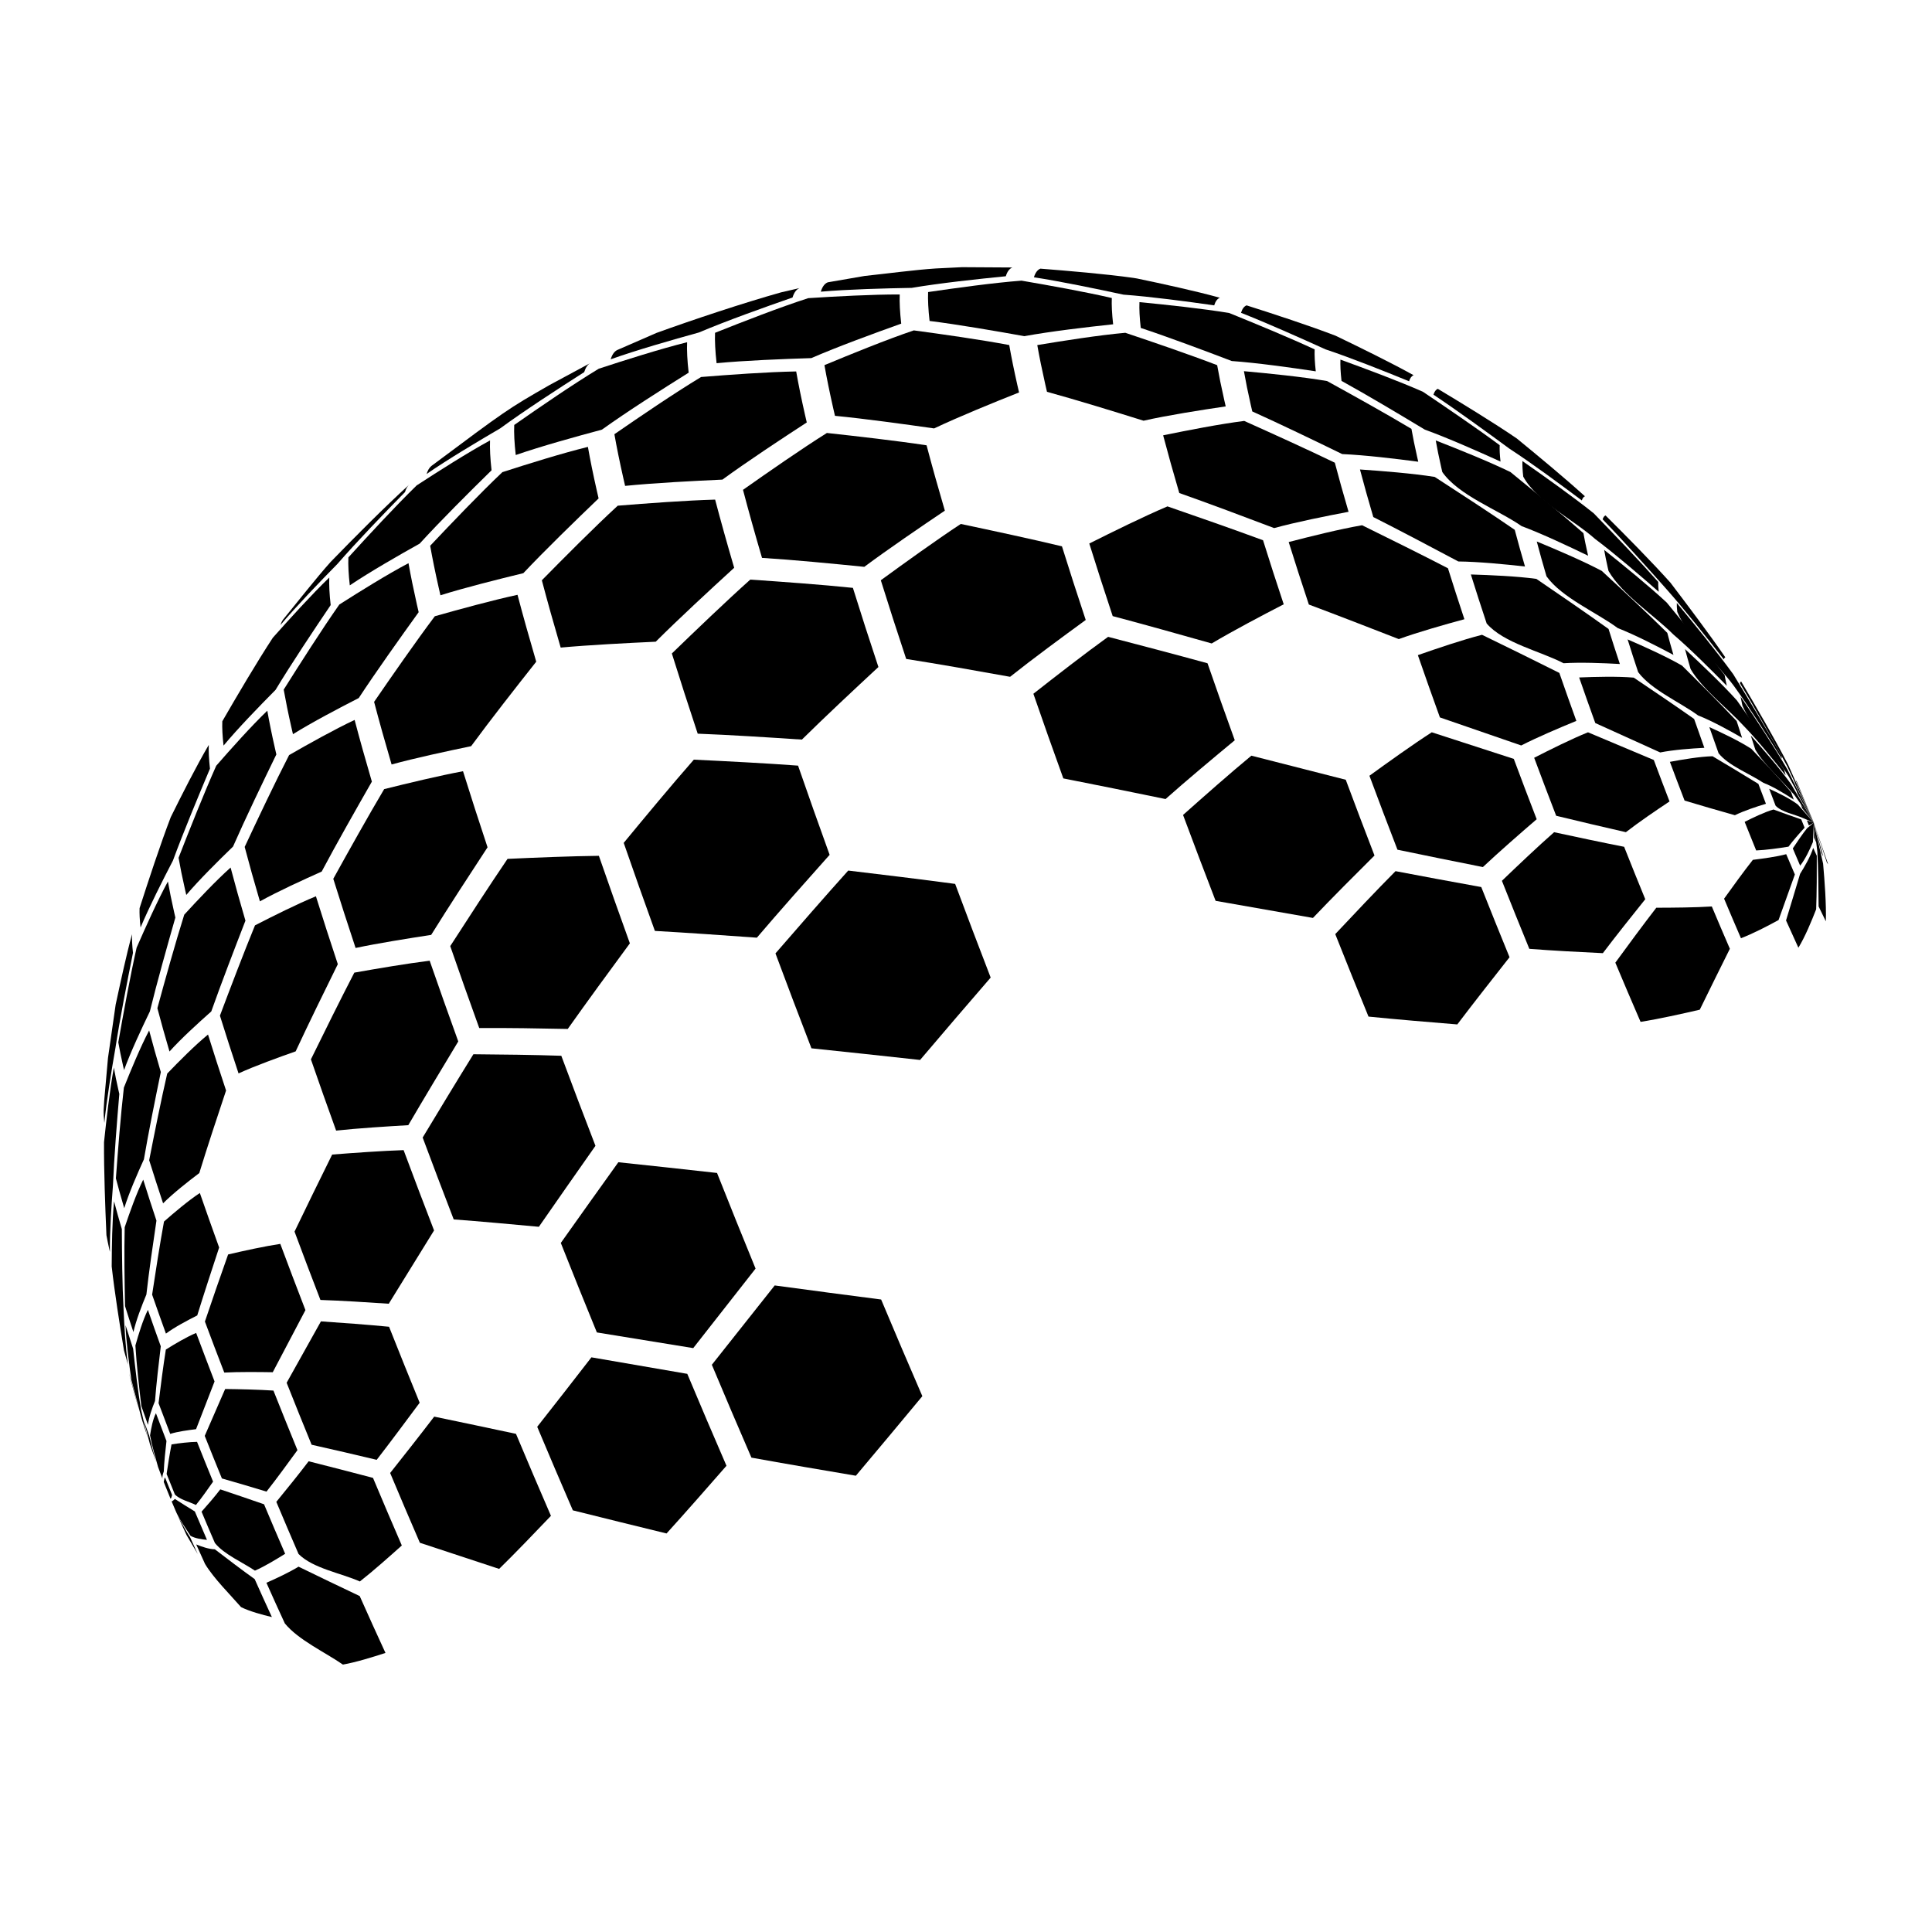<svg xmlns="http://www.w3.org/2000/svg" xmlns:xlink="http://www.w3.org/1999/xlink" width="500" zoomAndPan="magnify" viewBox="0 0 375 375" height="500" preserveAspectRatio="xMidYMid meet" version="1.0"><defs><clipPath id="5a63c84836"><path d="M 159 51.867 L 197 51.867 L 197 57 L 159 57 Z M 159 51.867 " clip-rule="nonzero"/></clipPath><clipPath id="751c87e327"><path d="M 20.051 181 L 26 181 L 26 218 L 20.051 218 Z M 20.051 181 " clip-rule="nonzero"/></clipPath><clipPath id="aafcb535db"><path d="M 20.051 207 L 24 207 L 24 243 L 20.051 243 Z M 20.051 207 " clip-rule="nonzero"/></clipPath><clipPath id="da183b13e9"><path d="M 51 304 L 75 304 L 75 323.367 L 51 323.367 Z M 51 304 " clip-rule="nonzero"/></clipPath></defs><path fill="#000000" d="M 118.531 69.742 C 118.824 68.797 119.258 68.195 119.824 67.93 L 127.449 64.609 C 134.613 62.02 144.262 58.809 151.594 56.75 L 155.195 55.918 C 154.59 56.156 154.129 56.762 153.828 57.746 C 148.332 59.656 141.02 62.266 135.66 64.535 C 130.488 65.965 123.59 67.938 118.531 69.742 " fill-opacity="1" fill-rule="nonzero"/><path fill="#000000" d="M 82.805 92 C 83.023 91.293 83.32 90.785 83.703 90.477 L 83.832 90.371 C 98.25 79.609 98.527 79.402 106.637 74.75 L 114.633 70.445 C 114.09 70.719 113.676 71.316 113.391 72.23 C 108.434 75.395 101.844 79.664 97.098 83.141 C 92.742 85.688 86.953 89.133 82.805 92 " fill-opacity="1" fill-rule="nonzero"/><path fill="#000000" d="M 348.57 151.531 L 348.723 151.637 L 352.059 159.684 L 348.57 151.531 " fill-opacity="1" fill-rule="nonzero"/><path fill="#000000" d="M 337.711 132.609 C 337.766 132.434 337.852 132.324 337.961 132.281 C 340.801 137.078 344.543 143.504 347.09 148.461 L 352.059 159.684 L 346.895 148.727 C 344.219 143.844 340.613 137.359 337.711 132.609 " fill-opacity="1" fill-rule="nonzero"/><path fill="#000000" d="M 311.07 100.801 C 311.195 100.395 311.387 100.145 311.637 100.047 C 315.496 103.887 320.605 109.043 324.234 113.102 C 327.504 117.391 331.832 123.141 334.887 127.59 C 334.758 127.637 334.656 127.766 334.594 127.977 C 331.32 123.789 326.91 118.227 323.375 114.254 C 319.746 110.164 314.879 104.727 311.07 100.801 " fill-opacity="1" fill-rule="nonzero"/><path fill="#000000" d="M 278.234 76.605 C 278.422 76 278.707 75.621 279.082 75.473 C 283.738 78.27 289.918 82.043 294.402 85.102 C 298.434 88.395 303.781 92.828 307.637 96.328 C 307.367 96.434 307.164 96.699 307.031 97.137 C 302.875 94.02 297.301 89.898 292.945 87.062 C 288.582 83.852 282.742 79.605 278.234 76.605 " fill-opacity="1" fill-rule="nonzero"/><path fill="#000000" d="M 240.879 60.719 C 241.121 59.941 241.48 59.461 241.961 59.273 C 247.184 60.934 254.137 63.203 259.254 65.172 C 263.836 67.375 269.934 70.363 274.383 72.828 C 273.992 72.98 273.695 73.371 273.5 74.004 C 268.68 72.035 262.227 69.457 257.285 67.812 C 252.402 65.598 245.871 62.676 240.879 60.719 " fill-opacity="1" fill-rule="nonzero"/><path fill="#000000" d="M 200.684 53.82 C 200.961 52.918 201.383 52.363 201.941 52.145 C 207.352 52.574 214.578 53.176 219.953 53.934 L 220.695 54.055 C 225.543 55.07 232.008 56.469 236.781 57.793 C 236.289 57.98 235.918 58.473 235.676 59.27 C 230.406 58.52 223.371 57.578 218.062 57.191 C 212.871 56.074 205.934 54.629 200.684 53.82 " fill-opacity="1" fill-rule="nonzero"/><g clip-path="url(#5a63c84836)"><path fill="#000000" d="M 159.316 56.613 C 159.617 55.633 160.074 55.031 160.676 54.797 L 167.809 53.566 C 171.957 53.129 177.477 52.383 181.637 52.109 L 186.738 51.859 L 196.5 51.918 C 195.934 52.141 195.508 52.703 195.227 53.621 C 189.734 54.164 182.406 54.953 176.965 55.875 C 171.668 55.969 164.598 56.156 159.316 56.613 " fill-opacity="1" fill-rule="nonzero"/></g><path fill="#000000" d="M 54.445 121.312 C 54.578 120.883 54.746 120.531 54.941 120.266 C 57.699 116.898 61.27 112.324 64.168 109.078 C 68.645 104.461 74.691 98.375 79.445 94.051 C 79.094 94.359 78.812 94.848 78.605 95.52 C 74.578 99.617 69.254 105.133 65.484 109.469 C 62.078 112.934 57.582 117.602 54.445 121.312 " fill-opacity="1" fill-rule="nonzero"/><path fill="#000000" d="M 348.41 152.078 C 348.398 151.957 348.391 151.855 348.395 151.773 L 352.059 159.684 L 348.41 152.078 " fill-opacity="1" fill-rule="nonzero"/><path fill="#000000" d="M 325.559 118.77 C 325.48 118.078 325.449 117.5 325.469 117.035 C 328.844 121.105 333.305 126.582 336.414 130.859 C 339.312 135.586 343.145 141.918 345.82 146.773 C 345.812 146.91 345.82 147.078 345.844 147.273 C 343.152 142.965 339.516 137.234 336.531 133.117 C 333.305 128.766 327.652 123.77 325.559 118.77 " fill-opacity="1" fill-rule="nonzero"/><path fill="#000000" d="M 295.66 92.512 C 295.523 91.301 295.473 90.297 295.504 89.492 C 299.73 92.438 305.332 96.418 309.348 99.637 C 313.164 103.574 318.223 108.852 321.859 112.953 C 321.84 113.461 321.871 114.098 321.957 114.863 C 318.332 111.691 313.457 107.496 309.605 104.609 C 305.473 100.922 298.301 97.379 295.66 92.512 " fill-opacity="1" fill-rule="nonzero"/><path fill="#000000" d="M 260.387 73.93 C 260.199 72.281 260.133 70.906 260.176 69.801 C 265.023 71.559 271.469 73.957 276.184 76.039 C 280.703 79.078 286.711 83.168 291.09 86.41 C 291.051 87.258 291.105 88.316 291.25 89.59 C 286.895 87.609 281.059 85.023 276.562 83.391 C 271.75 80.488 265.312 76.641 260.387 73.93 " fill-opacity="1" fill-rule="nonzero"/><path fill="#000000" d="M 221.418 63.652 C 221.191 61.648 221.109 59.98 221.168 58.645 C 226.41 59.152 233.402 59.891 238.598 60.758 C 243.609 62.789 250.273 65.539 255.176 67.816 C 255.129 68.953 255.199 70.371 255.391 72.074 C 250.516 71.34 243.996 70.426 239.082 70.074 C 233.812 68.062 226.77 65.422 221.418 63.652 " fill-opacity="1" fill-rule="nonzero"/><path fill="#000000" d="M 180.43 62.297 C 180.176 60.055 180.082 58.184 180.145 56.688 C 185.566 55.895 192.809 54.891 198.273 54.473 C 203.551 55.379 210.582 56.637 215.801 57.844 C 215.746 59.207 215.828 60.902 216.059 62.945 C 210.875 63.5 203.957 64.309 198.828 65.25 C 193.324 64.262 185.977 62.988 180.43 62.297 " fill-opacity="1" fill-rule="nonzero"/><path fill="#000000" d="M 139.09 70.496 C 138.824 68.137 138.727 66.172 138.789 64.598 C 144.164 62.453 151.363 59.648 156.875 57.871 C 162.195 57.531 169.305 57.141 174.637 57.156 C 174.574 58.668 174.668 60.555 174.926 62.82 C 169.645 64.703 162.617 67.277 157.473 69.508 C 151.953 69.684 144.586 69.969 139.09 70.496 " fill-opacity="1" fill-rule="nonzero"/><path fill="#000000" d="M 100.105 88.32 C 99.84 85.984 99.742 84.043 99.812 82.484 C 104.652 79.098 111.156 74.633 116.215 71.57 C 121.32 69.895 128.152 67.723 133.367 66.426 C 133.301 68.004 133.398 69.973 133.668 72.336 C 128.543 75.543 121.738 79.875 116.828 83.395 C 111.773 84.75 105.047 86.609 100.105 88.32 " fill-opacity="1" fill-rule="nonzero"/><path fill="#000000" d="M 67.895 113.617 C 67.648 111.445 67.559 109.637 67.621 108.191 C 71.508 103.914 76.742 98.246 80.879 94.215 C 85.078 91.48 90.723 87.887 95.117 85.484 C 95.055 87.035 95.148 88.965 95.41 91.285 C 91.141 95.469 85.488 101.094 81.461 105.512 C 77.324 107.828 71.832 110.973 67.895 113.617 " fill-opacity="1" fill-rule="nonzero"/><path fill="#000000" d="M 43.391 144.719 C 43.176 142.828 43.098 141.258 43.152 139.996 C 45.996 135.074 49.84 128.535 52.957 123.781 C 56.152 120.188 60.457 115.434 63.914 112.098 C 63.855 113.523 63.941 115.309 64.184 117.445 C 60.887 122.328 56.523 128.867 53.48 133.91 C 50.359 137.059 46.23 141.312 43.391 144.719 " fill-opacity="1" fill-rule="nonzero"/><path fill="#000000" d="M 27.281 180.027 C 27.113 178.523 27.051 177.273 27.094 176.27 C 28.805 170.941 31.137 163.848 33.141 158.617 C 35.246 154.355 38.113 148.688 40.523 144.586 C 40.473 145.816 40.551 147.352 40.754 149.195 C 38.512 154.508 35.559 161.617 33.57 167.031 C 31.574 170.875 28.961 176.035 27.281 180.027 " fill-opacity="1" fill-rule="nonzero"/><g clip-path="url(#751c87e327)"><path fill="#000000" d="M 20.25 217.965 C 20.137 216.934 20.094 216.074 20.121 215.383 L 20.23 213.578 L 20.957 205.371 L 22.449 194.996 C 23.348 190.883 24.504 185.387 25.629 181.332 C 25.59 182.297 25.652 183.5 25.812 184.945 C 24.703 190.441 23.27 197.777 22.422 203.32 C 21.656 207.695 20.695 213.543 20.25 217.965 " fill-opacity="1" fill-rule="nonzero"/></g><path fill="#000000" d="M 338.211 136.977 C 338.188 136.883 338.168 136.793 338.148 136.703 C 338.02 136.148 337.922 135.645 337.84 135.195 C 340.668 139.371 344.391 144.977 346.926 149.34 L 352.059 159.684 L 347.219 150.758 C 344.586 146.578 340.219 141.492 338.211 136.977 " fill-opacity="1" fill-rule="nonzero"/><path fill="#000000" d="M 312.215 110.828 C 312.164 110.617 312.117 110.406 312.07 110.203 C 311.781 108.922 311.547 107.77 311.367 106.734 C 315.09 109.699 320.02 113.707 323.504 116.949 C 326.941 121.121 331.488 126.711 334.746 131.027 C 334.84 131.555 334.957 132.148 335.105 132.805 C 335.133 132.91 335.156 133.02 335.18 133.125 C 332.156 130.039 328.078 125.957 324.793 123.148 C 321.062 119.41 314.852 115.406 312.215 110.828 " fill-opacity="1" fill-rule="nonzero"/><path fill="#000000" d="M 279.949 91.621 C 279.871 91.305 279.801 90.988 279.734 90.68 C 279.297 88.77 278.949 87.039 278.676 85.492 C 283.074 87.207 288.922 89.555 293.168 91.617 C 297.469 95.121 303.184 99.824 307.344 103.488 C 307.539 104.594 307.793 105.828 308.102 107.195 C 308.152 107.418 308.203 107.645 308.254 107.867 C 304.441 106.02 299.32 103.605 295.348 102.121 C 290.758 98.926 283.152 96.203 279.949 91.621 " fill-opacity="1" fill-rule="nonzero"/><path fill="#000000" d="M 243.066 79.859 C 242.969 79.453 242.879 79.055 242.789 78.66 C 242.234 76.219 241.789 74.02 241.445 72.047 C 246.297 72.488 252.777 73.137 257.582 73.961 C 262.531 76.684 269.117 80.34 273.961 83.246 C 274.242 84.855 274.609 86.652 275.059 88.641 C 275.129 88.965 275.207 89.289 275.281 89.621 C 270.871 89.039 264.973 88.328 260.523 88.137 C 255.312 85.598 248.348 82.238 243.066 79.859 " fill-opacity="1" fill-rule="nonzero"/><path fill="#000000" d="M 203.219 76.051 C 203.109 75.582 203.004 75.121 202.898 74.66 C 202.258 71.828 201.738 69.27 201.336 66.98 C 206.445 66.133 213.27 65.059 218.422 64.594 C 223.801 66.398 230.957 68.844 236.25 70.879 C 236.605 72.898 237.062 75.156 237.629 77.656 C 237.719 78.062 237.812 78.473 237.91 78.883 C 233.105 79.59 226.703 80.59 221.965 81.66 C 216.363 79.906 208.883 77.602 203.219 76.051 " fill-opacity="1" fill-rule="nonzero"/><path fill="#000000" d="M 162.066 80.711 C 161.945 80.203 161.832 79.699 161.719 79.203 C 161.027 76.133 160.461 73.355 160.023 70.875 C 165.18 68.73 172.078 65.918 177.367 64.129 C 182.938 64.879 190.363 65.93 195.891 66.973 C 196.297 69.293 196.824 71.887 197.473 74.762 C 197.578 75.227 197.688 75.699 197.797 76.172 C 192.805 78.156 186.168 80.859 181.312 83.156 C 175.555 82.336 167.859 81.273 162.066 80.711 " fill-opacity="1" fill-rule="nonzero"/><path fill="#000000" d="M 121.332 94.309 C 121.211 93.789 121.094 93.273 120.98 92.766 C 120.273 89.641 119.699 86.812 119.254 84.281 C 124.23 80.844 130.906 76.301 136.082 73.176 C 141.609 72.73 148.996 72.195 154.539 72.098 C 154.977 74.598 155.543 77.387 156.242 80.473 C 156.355 80.977 156.473 81.48 156.594 81.996 C 151.617 85.23 145.012 89.598 140.215 93.094 C 134.547 93.352 126.98 93.742 121.332 94.309 " fill-opacity="1" fill-rule="nonzero"/><path fill="#000000" d="M 85.488 115.543 C 85.375 115.047 85.262 114.555 85.152 114.07 C 84.473 111.07 83.926 108.359 83.496 105.934 C 87.617 101.566 93.152 95.773 97.512 91.645 C 102.453 90.051 109.07 87.98 114.113 86.742 C 114.555 89.262 115.129 92.086 115.836 95.207 C 115.949 95.715 116.066 96.227 116.188 96.742 C 111.73 101.02 105.816 106.758 101.578 111.254 C 96.727 112.434 90.258 114.047 85.488 115.543 " fill-opacity="1" fill-rule="nonzero"/><path fill="#000000" d="M 56.863 142.504 C 56.758 142.059 56.656 141.613 56.559 141.176 C 55.945 138.477 55.453 136.035 55.066 133.855 C 58.219 128.844 62.465 122.184 65.863 117.34 C 69.82 114.816 75.141 111.504 79.289 109.312 C 79.711 111.715 80.258 114.395 80.926 117.367 C 81.035 117.848 81.145 118.336 81.262 118.824 C 77.699 123.773 72.98 130.391 69.633 135.488 C 65.742 137.48 60.574 140.191 56.863 142.504 " fill-opacity="1" fill-rule="nonzero"/><path fill="#000000" d="M 36.156 173.711 C 36.066 173.34 35.98 172.969 35.902 172.605 C 35.391 170.352 34.977 168.316 34.66 166.496 C 36.762 161.098 39.613 153.918 41.973 148.625 C 44.844 145.332 48.73 140.977 51.883 137.949 C 52.258 140.09 52.742 142.484 53.344 145.133 C 53.441 145.562 53.539 145.992 53.641 146.434 C 51.043 151.762 47.617 158.891 45.23 164.32 C 42.414 167.043 38.691 170.727 36.156 173.711 " fill-opacity="1" fill-rule="nonzero"/><path fill="#000000" d="M 24.078 207.699 C 24.012 207.422 23.949 207.145 23.887 206.871 C 23.508 205.188 23.199 203.668 22.961 202.309 C 23.938 196.777 25.281 189.41 26.52 183.934 C 28.227 180.027 30.555 174.84 32.59 171.098 C 32.898 172.863 33.301 174.836 33.793 177.02 C 33.871 177.375 33.957 177.734 34.039 178.094 C 32.48 183.543 30.434 190.812 29.09 196.316 C 27.469 199.676 25.355 204.191 24.078 207.699 " fill-opacity="1" fill-rule="nonzero"/><g clip-path="url(#aafcb535db)"><path fill="#000000" d="M 21.336 242.988 C 21.297 242.824 21.258 242.656 21.219 242.492 C 20.992 241.48 20.809 240.566 20.66 239.75 C 20.422 234.332 20.152 227.105 20.191 221.688 C 20.652 217.332 21.309 211.523 22.098 207.215 C 22.324 208.508 22.617 209.953 22.98 211.551 C 23.039 211.809 23.102 212.07 23.16 212.336 C 22.707 217.648 22.141 224.734 21.926 230.059 C 21.629 233.93 21.297 239.105 21.336 242.988 " fill-opacity="1" fill-rule="nonzero"/></g><path fill="#000000" d="M 348.867 154.027 C 348.797 153.789 348.73 153.562 348.676 153.348 L 352.059 159.684 L 348.867 154.027 " fill-opacity="1" fill-rule="nonzero"/><path fill="#000000" d="M 328.148 129.871 C 327.746 128.504 327.383 127.211 327.062 125.992 C 330.172 128.879 334.281 132.785 337.121 135.938 C 339.934 139.922 343.656 145.25 346.281 149.363 C 346.371 149.715 346.477 150.086 346.594 150.484 C 344.273 147.547 341.137 143.656 338.527 140.977 C 335.461 137.605 330.457 133.805 328.148 129.871 " fill-opacity="1" fill-rule="nonzero"/><path fill="#000000" d="M 300.176 111.863 C 299.477 109.484 298.84 107.223 298.285 105.102 C 302.121 106.688 307.227 108.867 310.898 110.809 C 314.754 114.371 319.883 119.145 323.621 122.836 C 323.973 124.18 324.371 125.609 324.816 127.117 C 321.637 125.426 317.352 123.219 313.996 121.906 C 309.879 118.855 303.164 116.031 300.176 111.863 " fill-opacity="1" fill-rule="nonzero"/><path fill="#000000" d="M 266.555 100.359 C 265.598 97.105 264.73 94.02 263.969 91.125 C 268.332 91.422 274.156 91.883 278.477 92.57 C 283.168 95.605 289.41 99.672 294.012 102.84 C 294.598 105.07 295.266 107.449 296 109.957 C 292.133 109.527 286.953 109.02 283.062 108.98 C 278.129 106.355 271.543 102.875 266.555 100.359 " fill-opacity="1" fill-rule="nonzero"/><path fill="#000000" d="M 228.898 95.695 C 227.738 91.754 226.691 88.012 225.766 84.496 C 230.461 83.535 236.746 82.301 241.504 81.703 C 246.805 84.082 253.859 87.277 259.09 89.812 C 259.879 92.801 260.766 95.984 261.754 99.34 C 257.398 100.164 251.59 101.328 247.312 102.5 C 241.805 100.41 234.453 97.652 228.898 95.695 " fill-opacity="1" fill-rule="nonzero"/><path fill="#000000" d="M 147.906 108.285 C 146.539 103.633 145.305 99.219 144.215 95.078 C 149.039 91.68 155.5 87.18 160.5 84.039 C 166.316 84.672 174.066 85.555 179.848 86.434 C 180.895 90.41 182.082 94.648 183.395 99.117 C 178.648 102.309 172.348 106.609 167.762 110.023 C 161.812 109.422 153.875 108.652 147.906 108.285 " fill-opacity="1" fill-rule="nonzero"/><path fill="#000000" d="M 108.828 125.695 C 107.477 121.094 106.254 116.73 105.172 112.633 C 109.516 108.215 115.344 102.352 119.902 98.156 C 125.562 97.695 133.121 97.137 138.805 96.973 C 139.898 101.121 141.133 105.543 142.504 110.203 C 137.871 114.438 131.723 120.121 127.277 124.555 C 121.738 124.812 114.348 125.191 108.828 125.695 " fill-opacity="1" fill-rule="nonzero"/><path fill="#000000" d="M 76.008 148.383 C 74.75 144.105 73.613 140.043 72.613 136.234 C 76.07 131.195 80.727 124.5 84.398 119.613 C 89.188 118.258 95.586 116.504 100.449 115.453 C 101.52 119.523 102.738 123.859 104.082 128.434 C 100.23 133.305 95.117 139.824 91.445 144.832 C 86.797 145.797 80.59 147.129 76.008 148.383 " fill-opacity="1" fill-rule="nonzero"/><path fill="#000000" d="M 50.449 174.953 C 49.352 171.23 48.363 167.703 47.492 164.387 C 50.008 159.004 53.398 151.84 56.117 146.559 C 59.871 144.402 64.914 141.582 68.832 139.738 C 69.82 143.492 70.941 147.496 72.18 151.715 C 69.199 156.918 65.25 163.875 62.438 169.172 C 58.789 170.801 53.938 173.016 50.449 174.953 " fill-opacity="1" fill-rule="nonzero"/><path fill="#000000" d="M 32.898 204.098 C 32.027 201.137 31.242 198.324 30.547 195.688 C 32.035 190.219 34.062 182.941 35.762 177.539 C 38.363 174.699 41.887 170.953 44.758 168.391 C 45.609 171.621 46.574 175.07 47.641 178.699 C 45.598 183.965 42.891 190.996 41.008 196.32 C 38.488 198.559 35.148 201.586 32.898 204.098 " fill-opacity="1" fill-rule="nonzero"/><path fill="#000000" d="M 24.113 234.508 C 23.512 232.473 22.973 230.543 22.496 228.727 C 22.879 223.434 23.434 216.375 24.043 211.105 C 25.395 207.723 27.254 203.223 28.949 200.004 C 29.617 202.539 30.375 205.238 31.215 208.086 C 30.168 213.156 28.797 219.922 27.934 225.027 C 26.66 227.816 25.023 231.578 24.113 234.508 " fill-opacity="1" fill-rule="nonzero"/><path fill="#000000" d="M 24.84 264.879 C 24.551 263.902 24.293 262.977 24.062 262.105 C 23.254 257.234 22.223 250.719 21.68 245.809 C 21.699 242.012 21.77 236.945 22.137 233.168 C 22.582 234.863 23.086 236.668 23.648 238.57 C 23.668 243.207 23.727 249.395 23.98 254.027 C 24.117 257.293 24.371 261.648 24.84 264.879 " fill-opacity="1" fill-rule="nonzero"/><path fill="#000000" d="M 26.129 270.672 L 25.383 267.895 L 25.031 266.484 C 25.227 267.223 25.445 268.008 25.691 268.836 L 27.047 273.871 C 26.77 272.91 26.395 271.633 26.129 270.672 " fill-opacity="1" fill-rule="nonzero"/><path fill="#000000" d="M 340.715 145.527 C 340.398 144.57 340.102 143.648 339.824 142.762 C 342.262 145.484 345.461 149.18 347.605 152.141 L 352.059 159.684 L 348.32 154.352 C 346.086 151.664 342.488 148.543 340.715 145.527 " fill-opacity="1" fill-rule="nonzero"/><path fill="#000000" d="M 317.969 130.465 C 317.234 128.27 316.551 126.145 315.918 124.109 C 319.145 125.504 323.434 127.434 326.48 129.195 C 329.703 132.383 333.98 136.645 337.082 139.949 C 337.41 140.996 337.762 142.082 338.137 143.211 C 335.645 141.777 332.273 139.914 329.598 138.867 C 326.129 136.316 320.539 133.918 317.969 130.465 " fill-opacity="1" fill-rule="nonzero"/><path fill="#000000" d="M 288.562 121.02 C 287.469 117.73 286.441 114.551 285.492 111.504 C 289.312 111.621 294.418 111.844 298.203 112.359 C 302.434 115.238 308.062 119.098 312.219 122.082 C 312.898 124.262 313.633 126.535 314.414 128.883 C 311.141 128.699 306.758 128.527 303.488 128.734 C 299.02 126.398 291.852 124.832 288.562 121.02 " fill-opacity="1" fill-rule="nonzero"/><path fill="#000000" d="M 254.047 117.34 C 252.652 113.148 251.344 109.098 250.133 105.211 C 254.379 104.109 260.059 102.695 264.379 101.949 C 269.395 104.418 276.082 107.727 281.047 110.301 C 282.035 113.469 283.105 116.773 284.238 120.191 C 280.387 121.234 275.258 122.688 271.504 124.047 C 266.277 122.008 259.301 119.305 254.047 117.34 " fill-opacity="1" fill-rule="nonzero"/><path fill="#000000" d="M 215.973 119.586 C 214.355 114.715 212.836 110.008 211.43 105.496 C 215.934 103.238 221.969 100.262 226.605 98.289 C 232.184 100.215 239.617 102.812 245.156 104.863 C 246.395 108.844 247.738 112.996 249.168 117.293 C 244.922 119.484 239.289 122.453 235.188 124.895 C 229.434 123.266 221.754 121.113 215.973 119.586 " fill-opacity="1" fill-rule="nonzero"/><path fill="#000000" d="M 175.891 127.902 C 174.137 122.621 172.488 117.523 170.965 112.629 C 175.566 109.273 181.73 104.828 186.488 101.699 C 192.395 102.945 200.262 104.633 206.125 106.043 C 207.555 110.621 209.094 115.395 210.738 120.336 C 206.285 123.578 200.371 127.934 196.059 131.367 C 190.016 130.273 181.957 128.848 175.891 127.902 " fill-opacity="1" fill-rule="nonzero"/><path fill="#000000" d="M 135.426 142.406 C 133.641 137.027 131.961 131.828 130.406 126.84 C 134.914 122.477 140.953 116.684 145.629 112.5 C 151.613 112.906 159.582 113.48 165.547 114.105 C 167.078 119.027 168.738 124.16 170.5 129.469 C 165.996 133.645 160.016 139.238 155.645 143.555 C 149.582 143.152 141.5 142.633 135.426 142.406 " fill-opacity="1" fill-rule="nonzero"/><path fill="#000000" d="M 69.02 184 C 67.477 179.359 66.031 174.871 64.691 170.574 C 67.594 165.32 71.5 158.328 74.566 153.168 C 79.133 152.027 85.242 150.562 89.871 149.695 C 91.344 154.426 92.938 159.359 94.633 164.461 C 91.309 169.531 86.891 176.309 83.691 181.461 C 79.277 182.141 73.391 183.074 69.02 184 " fill-opacity="1" fill-rule="nonzero"/><path fill="#000000" d="M 46.301 208.348 C 45.016 204.473 43.805 200.73 42.688 197.141 C 44.672 191.859 47.352 184.824 49.496 179.609 C 52.992 177.809 57.684 175.465 61.32 173.969 C 62.637 178.191 64.055 182.59 65.57 187.145 C 63.074 192.203 59.762 198.957 57.387 204.07 C 54.023 205.254 49.547 206.867 46.301 208.348 " fill-opacity="1" fill-rule="nonzero"/><path fill="#000000" d="M 31.656 233.566 C 30.699 230.676 29.793 227.879 28.957 225.199 C 29.945 220.141 31.293 213.402 32.457 208.379 C 34.734 206.012 37.832 202.891 40.375 200.805 C 41.457 204.281 42.629 207.91 43.879 211.668 C 42.277 216.461 40.16 222.855 38.684 227.688 C 36.492 229.352 33.594 231.617 31.656 233.566 " fill-opacity="1" fill-rule="nonzero"/><path fill="#000000" d="M 25.895 258.555 C 25.32 256.812 24.773 255.133 24.273 253.52 C 24.172 248.93 24.086 242.805 24.203 238.215 C 25.152 235.395 26.48 231.637 27.797 228.969 C 28.594 231.516 29.449 234.172 30.367 236.922 C 29.727 241.219 28.891 246.949 28.414 251.266 C 27.523 253.402 26.402 256.297 25.895 258.555 " fill-opacity="1" fill-rule="nonzero"/><path fill="#000000" d="M 28.82 279.473 C 28.477 278.426 28.023 277.027 27.688 275.977 L 27.418 275.094 L 25.496 267.816 C 25.047 264.652 24.48 260.426 24.371 257.234 C 24.828 258.695 25.32 260.219 25.844 261.797 C 26.234 265.391 26.777 270.188 27.41 273.746 C 27.824 275.465 28.266 277.793 28.82 279.473 " fill-opacity="1" fill-rule="nonzero"/><path fill="#000000" d="M 349.824 156.902 C 349.711 156.598 349.605 156.301 349.504 156.012 L 352.059 159.684 L 349.824 156.902 " fill-opacity="1" fill-rule="nonzero"/><path fill="#000000" d="M 333.578 146.207 C 332.953 144.473 332.355 142.781 331.781 141.129 C 334.293 142.262 337.629 143.848 339.941 145.352 C 342.293 147.828 345.418 151.145 347.645 153.734 C 347.809 154.215 347.98 154.703 348.164 155.199 C 346.473 154.098 344.164 152.66 342.277 151.949 C 339.68 150.207 335.531 148.648 333.578 146.207 " fill-opacity="1" fill-rule="nonzero"/><path fill="#000000" d="M 309.645 140.344 C 308.555 137.328 307.504 134.371 306.512 131.496 C 309.688 131.367 313.938 131.254 317.105 131.527 C 320.641 133.906 325.348 137.09 328.828 139.547 C 329.457 141.367 330.121 143.238 330.812 145.152 C 328.23 145.281 324.781 145.543 322.246 146.051 C 318.469 144.332 313.43 142.047 309.645 140.344 " fill-opacity="1" fill-rule="nonzero"/><path fill="#000000" d="M 279.484 139.25 C 277.996 135.129 276.562 131.094 275.207 127.164 C 278.906 125.871 283.859 124.184 287.66 123.215 C 292.172 125.414 298.188 128.355 302.668 130.613 C 303.719 133.641 304.816 136.75 305.969 139.926 C 302.715 141.258 298.395 143.094 295.266 144.695 C 290.535 143.059 284.223 140.879 279.484 139.25 " fill-opacity="1" fill-rule="nonzero"/><path fill="#000000" d="M 206.391 151.09 C 204.363 145.488 202.422 140.004 200.578 134.66 C 204.879 131.281 210.641 126.801 215.086 123.609 C 220.883 125.121 228.605 127.148 234.379 128.742 C 236.059 133.602 237.824 138.594 239.668 143.684 C 235.594 147.055 230.18 151.578 226.234 155.094 C 220.285 153.871 212.352 152.254 206.391 151.09 " fill-opacity="1" fill-rule="nonzero"/><path fill="#000000" d="M 127.113 180.691 C 125.008 174.863 122.984 169.156 121.062 163.602 C 125.09 158.711 130.488 152.211 134.672 147.449 C 140.742 147.738 148.84 148.152 154.902 148.609 C 156.848 154.238 158.898 160.02 161.031 165.922 C 156.754 170.715 151.066 177.117 146.906 182.004 C 140.973 181.578 133.055 181.02 127.113 180.691 " fill-opacity="1" fill-rule="nonzero"/><path fill="#000000" d="M 93.02 199.543 C 91.059 194.121 89.18 188.812 87.391 183.641 C 90.684 178.535 95.094 171.73 98.512 166.707 C 103.828 166.461 110.922 166.172 116.242 166.113 C 118.156 171.633 120.164 177.309 122.258 183.102 C 118.605 188.062 113.754 194.691 110.199 199.719 C 105.043 199.613 98.172 199.496 93.02 199.543 " fill-opacity="1" fill-rule="nonzero"/><path fill="#000000" d="M 65.242 219.449 C 63.535 214.734 61.902 210.117 60.348 205.621 C 62.832 200.551 66.172 193.805 68.773 188.789 C 73.148 188.012 78.988 187.02 83.398 186.473 C 85.164 191.566 87.016 196.801 88.949 202.141 C 86.016 207.004 82.113 213.492 79.25 218.395 C 75.043 218.641 69.43 218.996 65.242 219.449 " fill-opacity="1" fill-rule="nonzero"/><path fill="#000000" d="M 32.207 258.852 C 31.273 256.273 30.379 253.746 29.527 251.289 C 30.168 247.023 31.051 241.34 31.832 237.102 C 33.836 235.336 36.562 233.031 38.789 231.559 C 39.98 235 41.234 238.535 42.535 242.141 C 41.234 246.09 39.508 251.355 38.285 255.324 C 36.406 256.277 33.895 257.59 32.207 258.852 " fill-opacity="1" fill-rule="nonzero"/><path fill="#000000" d="M 28.723 276.562 C 28.277 275.324 27.848 274.113 27.438 272.934 C 27.012 269.41 26.488 264.703 26.281 261.16 C 26.875 259.043 27.73 256.215 28.707 254.246 C 29.5 256.547 30.336 258.906 31.207 261.316 C 30.824 264.492 30.328 268.73 30.09 271.922 C 29.539 273.266 28.879 275.121 28.723 276.562 " fill-opacity="1" fill-rule="nonzero"/><path fill="#000000" d="M 30.062 283.059 C 29.77 282.227 29.379 281.117 29.098 280.285 L 27.895 275.664 C 28.238 276.664 28.605 277.695 28.984 278.742 C 29.418 280.355 29.883 282.543 30.449 284.113 L 30.062 283.059 " fill-opacity="1" fill-rule="nonzero"/><path fill="#000000" d="M 344.641 156.383 C 344.211 155.277 343.801 154.188 343.398 153.109 C 345.137 153.887 347.441 155.016 348.961 156.164 L 352.059 159.684 L 349.953 158.781 C 348.359 158.066 345.84 157.656 344.641 156.383 " fill-opacity="1" fill-rule="nonzero"/><path fill="#000000" d="M 326.977 155.395 C 325.996 152.855 325.047 150.348 324.125 147.875 C 326.59 147.418 329.898 146.852 332.402 146.785 C 335.078 148.383 338.645 150.512 341.301 152.152 C 341.77 153.422 342.262 154.711 342.766 156.016 C 340.922 156.566 338.469 157.383 336.742 158.234 C 333.809 157.402 329.895 156.281 326.977 155.395 " fill-opacity="1" fill-rule="nonzero"/><path fill="#000000" d="M 302.051 158.34 C 300.586 154.543 299.16 150.785 297.781 147.082 C 300.871 145.508 305.012 143.434 308.23 142.141 C 312.062 143.754 317.172 145.902 321.004 147.516 C 321.988 150.16 323.008 152.848 324.055 155.562 C 321.461 157.281 318.035 159.617 315.582 161.527 C 311.52 160.598 306.102 159.336 302.051 158.34 " fill-opacity="1" fill-rule="nonzero"/><path fill="#000000" d="M 271.246 164.926 C 269.375 160.086 267.559 155.293 265.805 150.574 C 269.387 147.977 274.184 144.535 277.906 142.137 C 282.684 143.688 289.055 145.754 293.828 147.301 C 295.262 151.152 296.742 155.062 298.27 159.012 C 295.094 161.746 290.879 165.422 287.828 168.297 C 282.852 167.305 276.215 165.969 271.246 164.926 " fill-opacity="1" fill-rule="nonzero"/><path fill="#000000" d="M 235.949 174.852 C 233.781 169.23 231.668 163.664 229.629 158.184 C 233.562 154.68 238.828 150.027 242.891 146.676 C 248.391 148.074 255.719 149.938 261.211 151.352 C 263.012 156.188 264.875 161.098 266.789 166.055 C 263.168 169.652 258.355 174.473 254.84 178.172 C 249.172 177.18 241.613 175.859 235.949 174.852 " fill-opacity="1" fill-rule="nonzero"/><path fill="#000000" d="M 157.5 203.477 C 155.102 197.266 152.77 191.113 150.516 185.055 C 154.719 180.203 160.344 173.75 164.641 168.977 C 170.871 169.719 179.176 170.723 185.395 171.566 C 187.617 177.543 189.922 183.613 192.289 189.746 C 188.16 194.527 182.664 200.914 178.586 205.738 C 172.262 205.047 163.828 204.129 157.5 203.477 " fill-opacity="1" fill-rule="nonzero"/><path fill="#000000" d="M 88.066 236.688 C 85.996 231.328 83.984 226.02 82.039 220.797 C 84.969 215.934 88.891 209.453 91.887 204.629 C 97.008 204.668 103.832 204.746 108.949 204.926 C 111.086 210.672 113.301 216.512 115.578 222.402 C 112.27 227.113 107.867 233.391 104.594 238.121 C 99.637 237.66 93.027 237.055 88.066 236.688 " fill-opacity="1" fill-rule="nonzero"/><path fill="#000000" d="M 62.195 252.32 C 60.469 247.848 58.789 243.418 57.168 239.055 C 59.34 234.559 62.246 228.57 64.473 224.098 C 68.629 223.773 74.172 223.375 78.34 223.238 C 80.246 228.363 82.223 233.57 84.25 238.828 C 81.613 243.098 78.09 248.785 75.457 253.055 C 71.48 252.789 66.176 252.445 62.195 252.32 " fill-opacity="1" fill-rule="nonzero"/><path fill="#000000" d="M 43.531 266.414 C 42.238 263.074 40.984 259.766 39.773 256.512 C 41.098 252.598 42.883 247.383 44.277 243.492 C 47.297 242.785 51.34 241.898 54.406 241.438 C 55.98 245.664 57.609 249.957 59.285 254.293 C 57.383 257.906 54.848 262.73 52.941 266.348 C 50.117 266.305 46.352 266.266 43.531 266.414 " fill-opacity="1" fill-rule="nonzero"/><path fill="#000000" d="M 33.039 278.32 C 32.262 276.309 31.508 274.32 30.777 272.355 C 31.156 269.23 31.695 265.062 32.191 261.949 C 33.895 260.875 36.219 259.5 38.074 258.723 C 39.23 261.816 40.422 264.961 41.645 268.137 C 40.562 270.91 39.121 274.617 38.055 277.402 C 36.535 277.594 34.496 277.855 33.039 278.32 " fill-opacity="1" fill-rule="nonzero"/><path fill="#000000" d="M 31.547 287.035 L 31.074 285.797 L 30.672 284.719 C 30.172 282.891 29.461 280.465 29.125 278.602 C 29.332 277.281 29.66 275.488 30.266 274.301 C 30.926 276.074 31.609 277.879 32.312 279.699 C 32.113 281.473 31.852 283.84 31.789 285.625 C 31.641 286.023 31.434 286.621 31.547 287.035 " fill-opacity="1" fill-rule="nonzero"/><path fill="#000000" d="M 351.105 160.219 C 350.969 159.895 350.84 159.566 350.711 159.242 L 352.059 159.684 L 351.105 160.219 " fill-opacity="1" fill-rule="nonzero"/><path fill="#000000" d="M 340.871 165.07 C 340.109 163.219 339.367 161.367 338.637 159.523 C 340.27 158.707 342.48 157.625 344.238 157.125 C 345.852 157.715 347.996 158.508 349.621 159.047 C 349.836 159.582 350.051 160.117 350.27 160.652 C 349.289 161.715 348.016 163.176 347.148 164.336 C 345.273 164.645 342.766 164.988 340.871 165.07 " fill-opacity="1" fill-rule="nonzero"/><path fill="#000000" d="M 296.84 184.168 C 295.035 179.758 293.258 175.352 291.52 170.965 C 294.516 168.086 298.531 164.27 301.652 161.531 C 305.727 162.406 311.152 163.566 315.242 164.363 C 316.582 167.746 317.949 171.145 319.344 174.539 C 316.84 177.656 313.523 181.824 311.113 185.008 C 306.828 184.809 301.117 184.508 296.84 184.168 " fill-opacity="1" fill-rule="nonzero"/><path fill="#000000" d="M 265.625 197.32 C 263.43 191.973 261.281 186.629 259.172 181.309 C 262.648 177.609 267.293 172.688 270.871 169.09 C 275.859 170.035 282.512 171.289 287.512 172.176 C 289.305 176.699 291.137 181.246 293 185.797 C 289.93 189.691 285.852 194.891 282.859 198.84 C 277.684 198.422 270.789 197.844 265.625 197.32 " fill-opacity="1" fill-rule="nonzero"/><path fill="#000000" d="M 115.852 258.625 C 113.473 252.824 111.137 247.023 108.852 241.254 C 112.191 236.547 116.652 230.277 120.02 225.59 C 125.766 226.199 133.434 227.02 139.176 227.672 C 141.617 233.836 144.117 240.035 146.656 246.234 C 143.027 250.867 138.191 257.043 134.555 261.668 C 128.945 260.754 121.461 259.535 115.852 258.625 " fill-opacity="1" fill-rule="nonzero"/><path fill="#000000" d="M 60.484 280.422 C 58.836 276.406 57.219 272.387 55.637 268.395 C 57.637 264.82 60.301 260.055 62.293 256.477 C 66.262 256.746 71.555 257.133 75.516 257.523 C 77.457 262.418 79.438 267.344 81.457 272.27 C 78.977 275.609 75.668 280.059 73.117 283.352 C 69.332 282.453 64.285 281.262 60.484 280.422 " fill-opacity="1" fill-rule="nonzero"/><path fill="#000000" d="M 43.07 286.965 C 41.941 284.207 40.828 281.445 39.738 278.703 C 40.93 275.973 42.516 272.336 43.703 269.605 C 46.516 269.637 50.27 269.723 53.074 269.91 C 54.598 273.75 56.152 277.609 57.734 281.473 C 55.965 283.906 53.594 287.152 51.727 289.52 C 49.137 288.738 45.68 287.695 43.07 286.965 " fill-opacity="1" fill-rule="nonzero"/><path fill="#000000" d="M 33.938 290.059 C 33.395 288.73 32.859 287.406 32.34 286.09 C 32.59 284.363 32.953 282.066 33.293 280.355 C 34.77 280.121 36.754 279.883 38.246 279.863 C 39.262 282.426 40.305 285.004 41.359 287.586 C 40.395 288.965 39.102 290.812 38.031 292.117 C 36.801 291.504 34.867 291.066 33.938 290.059 " fill-opacity="1" fill-rule="nonzero"/><path fill="#000000" d="M 33.031 290.742 C 32.371 289.125 32.371 289.125 32.047 288.309 L 31.781 287.637 C 31.832 287.406 31.895 287.105 31.945 286.879 L 32.051 286.82 C 32.492 287.938 32.945 289.062 33.402 290.184 C 33.316 290.398 33.301 290.781 33.098 290.898 L 33.031 290.742 " fill-opacity="1" fill-rule="nonzero"/><path fill="#000000" d="M 349.406 168.02 C 348.926 166.914 348.449 165.797 347.98 164.68 C 348.781 163.48 349.844 161.879 350.754 160.762 L 352.059 159.684 L 351.891 163.434 C 351.285 164.879 350.391 166.805 349.406 168.02 " fill-opacity="1" fill-rule="nonzero"/><path fill="#000000" d="M 337.918 182.109 C 336.816 179.57 335.727 177.008 334.645 174.434 C 336.285 172.148 338.484 169.102 340.23 166.895 C 342.184 166.648 344.801 166.309 346.703 165.797 C 347.258 167.117 347.82 168.434 348.383 169.738 C 347.434 172.391 346.164 175.926 345.215 178.582 C 343.082 179.75 340.188 181.246 337.918 182.109 " fill-opacity="1" fill-rule="nonzero"/><path fill="#000000" d="M 318.434 198.344 C 316.785 194.539 315.148 190.703 313.535 186.852 C 315.887 183.629 319.043 179.344 321.488 176.191 C 324.723 176.184 329.039 176.152 332.262 175.945 C 333.418 178.699 334.586 181.441 335.766 184.156 C 334 187.699 331.66 192.426 329.926 195.98 C 326.5 196.781 321.91 197.793 318.434 198.344 " fill-opacity="1" fill-rule="nonzero"/><path fill="#000000" d="M 145.852 282.926 C 143.266 276.965 140.699 270.945 138.168 264.902 C 141.832 260.285 146.715 254.129 150.371 249.504 C 156.562 250.34 164.824 251.445 171.027 252.234 C 173.664 258.523 176.336 264.789 179.027 270.996 C 175.168 275.641 170.02 281.828 166.121 286.438 C 160.035 285.41 151.922 284.031 145.852 282.926 " fill-opacity="1" fill-rule="nonzero"/><path fill="#000000" d="M 111.188 293.156 C 108.863 287.789 106.555 282.375 104.273 276.938 C 107.445 272.902 111.664 267.523 114.793 263.457 C 120.375 264.418 127.82 265.703 133.402 266.664 C 135.91 272.645 138.449 278.602 141.008 284.504 C 137.547 288.469 132.914 293.746 129.375 297.645 C 123.918 296.312 116.637 294.527 111.188 293.156 " fill-opacity="1" fill-rule="nonzero"/><path fill="#000000" d="M 81.496 299.449 C 79.555 294.969 77.629 290.449 75.727 285.906 C 78.312 282.645 81.754 278.281 84.277 274.965 C 89.043 275.957 95.395 277.289 100.152 278.309 C 102.391 283.645 104.652 288.957 106.938 294.223 C 103.957 297.348 99.969 301.504 96.883 304.523 C 92.266 303.008 86.105 300.984 81.496 299.449 " fill-opacity="1" fill-rule="nonzero"/><path fill="#000000" d="M 57.945 301.621 C 56.496 298.273 55.059 294.898 53.633 291.508 C 55.551 289.172 58.082 286.039 59.906 283.633 C 63.656 284.582 68.656 285.859 72.398 286.855 C 74.242 291.25 76.109 295.633 77.992 299.977 C 75.598 302.125 72.383 304.977 69.852 306.961 C 66.273 305.367 60.691 304.414 57.945 301.621 " fill-opacity="1" fill-rule="nonzero"/><path fill="#000000" d="M 41.715 299.5 C 40.84 297.488 39.973 295.457 39.121 293.414 C 40.254 292.152 41.73 290.438 42.758 289.086 C 45.312 289.941 48.711 291.094 51.25 291.98 C 52.602 295.203 53.969 298.41 55.348 301.59 C 53.637 302.652 51.336 304.059 49.484 304.859 C 47.137 303.273 43.488 301.707 41.715 299.5 " fill-opacity="1" fill-rule="nonzero"/><path fill="#000000" d="M 34.254 293.625 L 34.078 293.219 C 33.852 292.684 33.543 291.965 33.316 291.426 C 33.531 291.332 33.793 291.129 33.93 290.934 C 35.086 291.684 36.637 292.664 37.82 293.375 C 38.598 295.223 39.379 297.062 40.172 298.887 C 39.191 298.797 37.836 298.598 36.984 298.102 C 36.129 296.777 34.906 295.055 34.254 293.625 " fill-opacity="1" fill-rule="nonzero"/><path fill="#000000" d="M 352.543 163.539 C 352.402 163.234 352.262 162.922 352.121 162.605 L 352.059 159.684 L 352.543 163.539 " fill-opacity="1" fill-rule="nonzero"/><path fill="#000000" d="M 349.066 183.953 C 348.266 182.219 347.465 180.449 346.668 178.66 C 347.492 175.945 348.594 172.332 349.398 169.613 C 350.297 168.18 351.445 166.195 351.941 164.578 C 352.172 165.094 352.402 165.605 352.637 166.105 C 352.648 169.223 352.637 173.379 352.516 176.492 C 351.621 178.789 350.355 181.852 349.066 183.953 " fill-opacity="1" fill-rule="nonzero"/><g clip-path="url(#da183b13e9)"><path fill="#000000" d="M 55.285 315.102 C 54.094 312.52 52.898 309.887 51.711 307.215 C 53.629 306.375 56.16 305.184 57.945 304.09 C 61.5 305.816 66.246 308.113 69.82 309.797 C 71.484 313.535 73.152 317.219 74.82 320.832 C 72.379 321.629 69.09 322.652 66.559 323.094 C 63.152 320.73 57.902 318.316 55.285 315.102 " fill-opacity="1" fill-rule="nonzero"/></g><path fill="#000000" d="M 39.797 303.559 C 39.227 302.32 38.656 301.055 38.082 299.773 C 39.121 300.203 40.578 300.707 41.703 300.719 C 43.996 302.484 47.074 304.82 49.434 306.504 C 50.543 308.996 51.66 311.461 52.773 313.871 C 50.938 313.438 48.477 312.777 46.789 311.941 C 44.637 309.473 41.488 306.363 39.797 303.559 " fill-opacity="1" fill-rule="nonzero"/><path fill="#000000" d="M 35.262 295.895 C 35.043 295.406 34.754 294.762 34.539 294.273 C 35.242 295.523 36.113 297.234 36.918 298.422 C 37.406 299.508 37.891 300.582 38.375 301.633 L 36.215 297.965 C 35.926 297.344 35.539 296.516 35.262 295.895 " fill-opacity="1" fill-rule="nonzero"/><path fill="#000000" d="M 354.395 178.828 C 353.945 177.93 353.484 176.973 353.004 175.965 L 352.992 175.938 C 352.969 172.754 352.93 168.508 352.746 165.324 L 352.059 159.684 L 353.863 167.629 C 354.156 170.977 354.5 175.465 354.395 178.828 " fill-opacity="1" fill-rule="nonzero"/><path fill="#000000" d="M 353.891 166.25 C 353.777 166.047 353.66 165.824 353.539 165.586 L 352.059 159.684 L 353.891 166.25 " fill-opacity="1" fill-rule="nonzero"/><path fill="#000000" d="M 354.832 167.746 C 354.766 167.668 354.691 167.566 354.609 167.449 L 352.059 159.684 L 354.832 167.746 " fill-opacity="1" fill-rule="nonzero"/></svg>